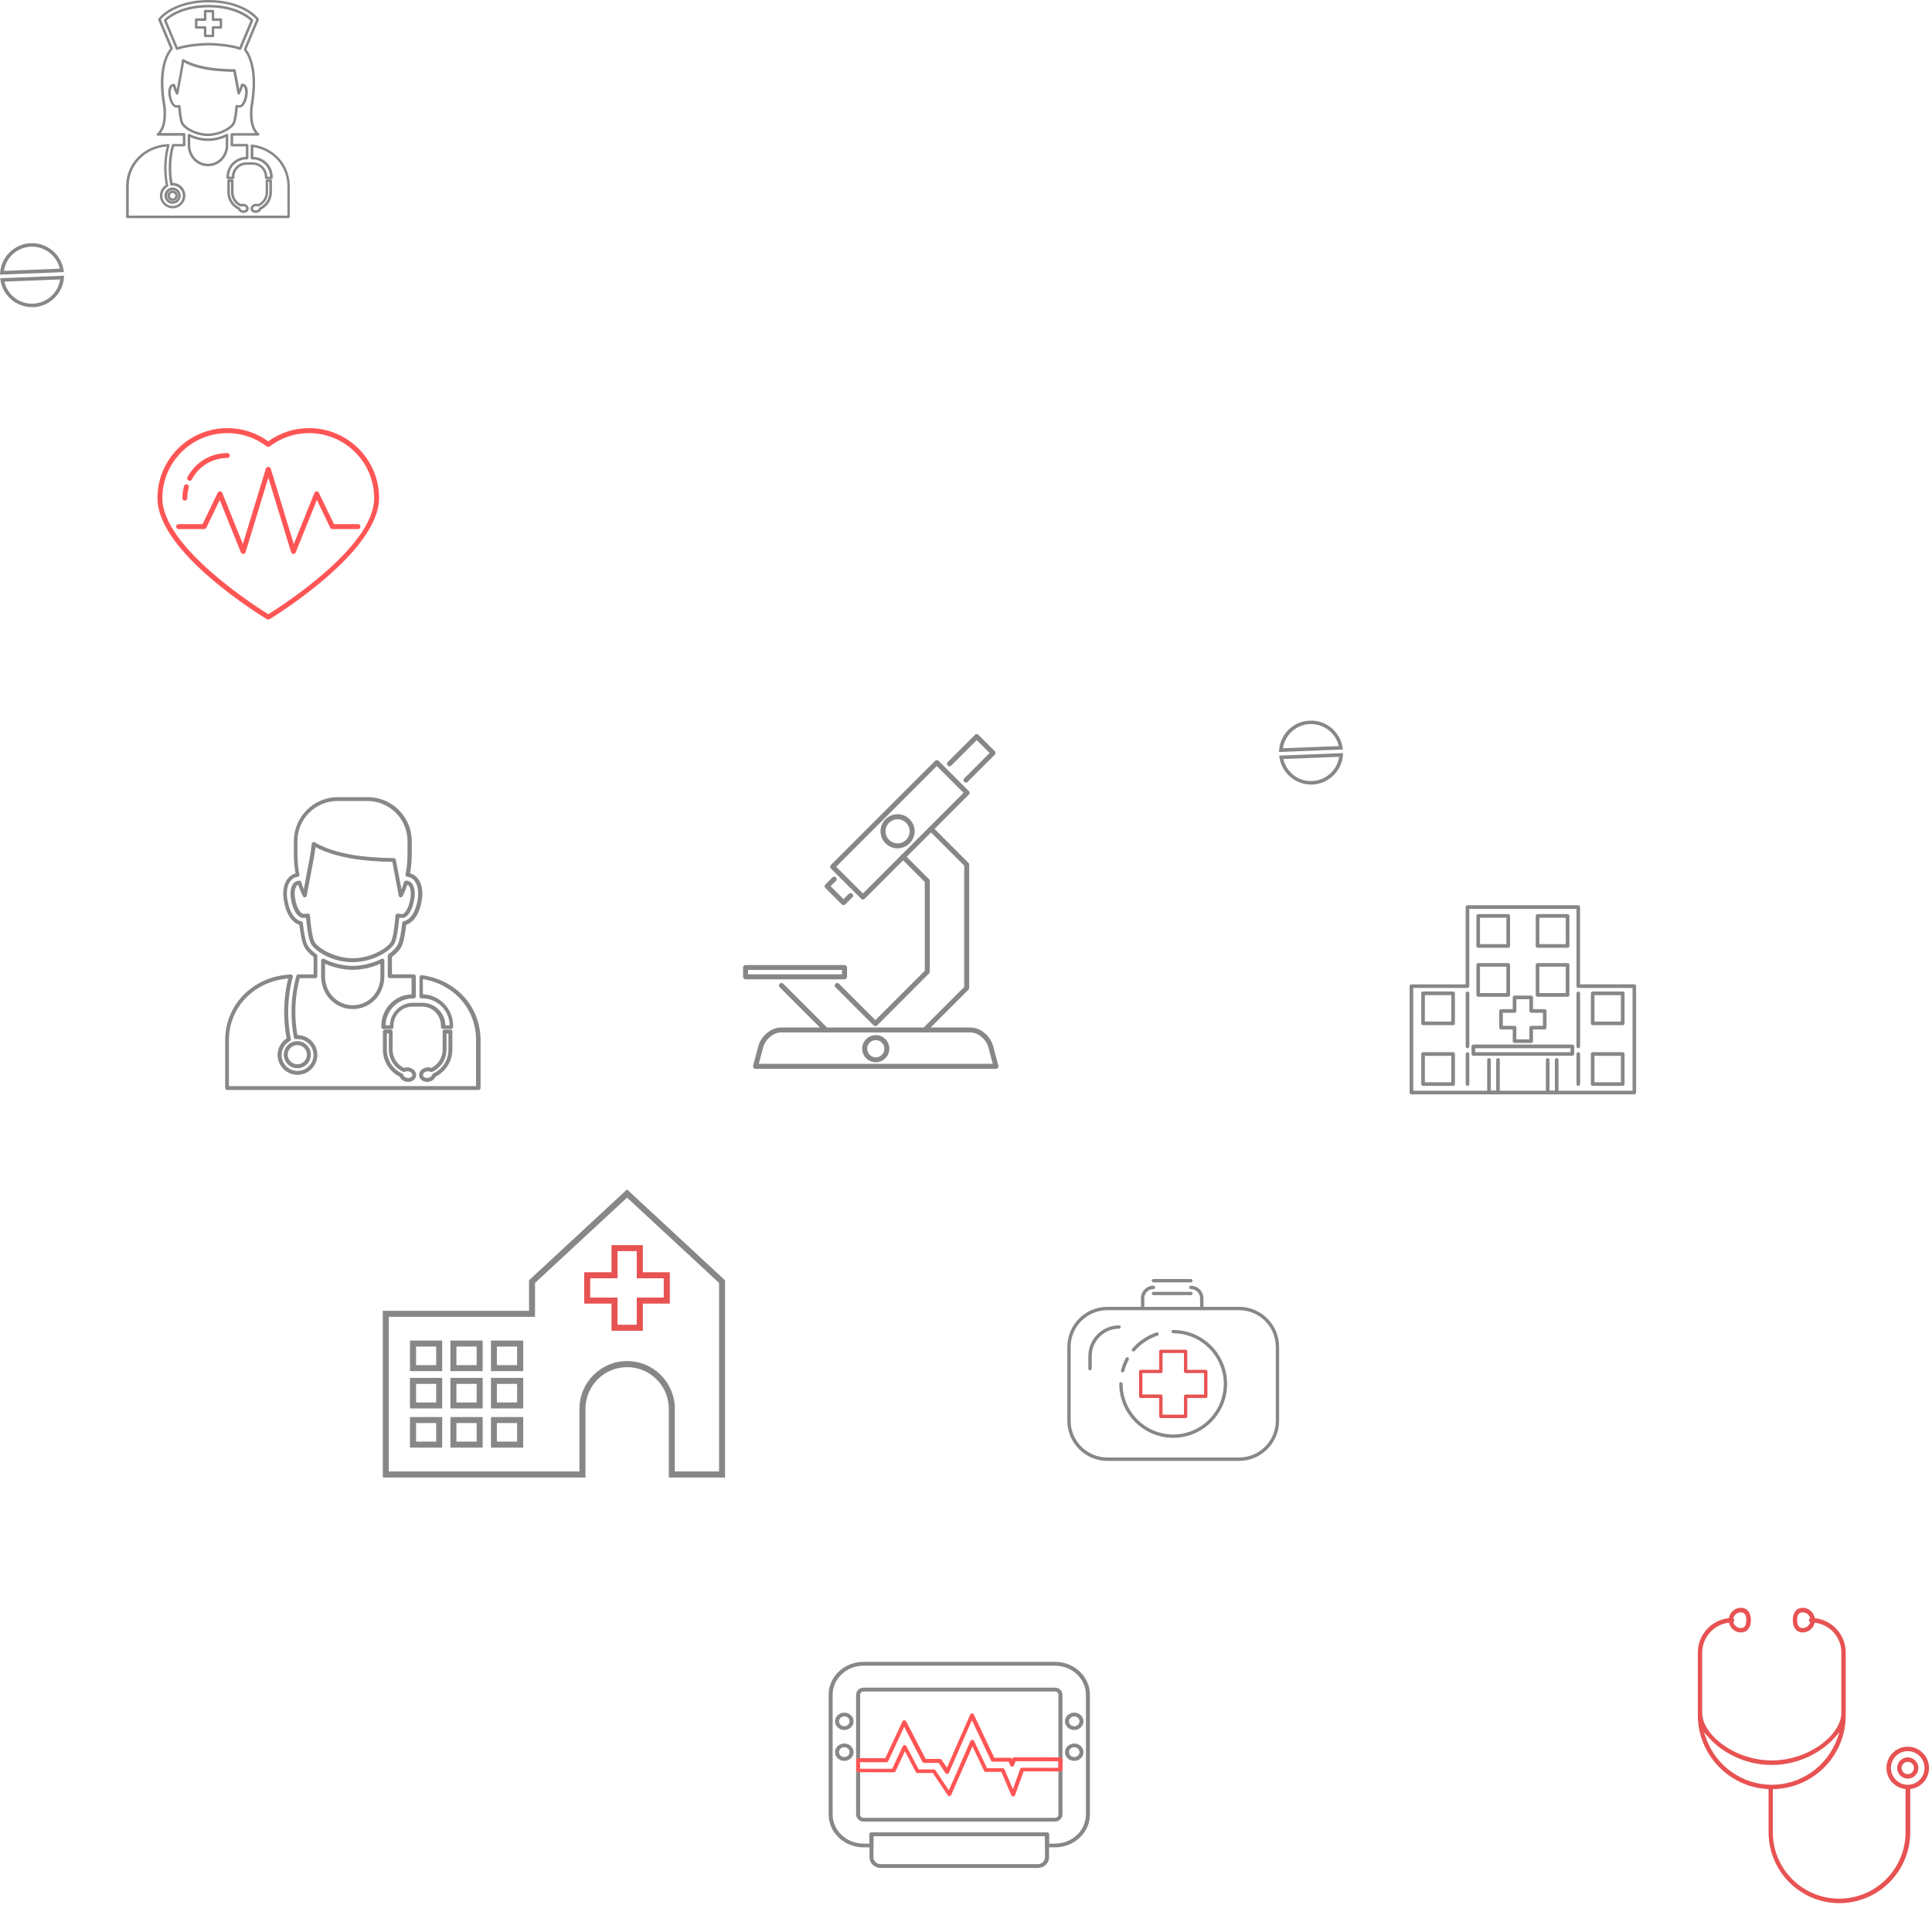<svg width="429" height="423" viewBox="0 0 429 423" fill="none" xmlns="http://www.w3.org/2000/svg">
<path d="M194.363 227.843C194.215 227.843 194.082 227.784 193.978 227.68L185.508 219.21C185.286 218.988 185.286 218.647 185.508 218.425C185.73 218.203 186.071 218.203 186.293 218.425L194.378 226.51L205.351 215.538V195.844L200.153 190.646C199.931 190.424 199.931 190.084 200.153 189.861C200.375 189.639 200.716 189.639 200.938 189.861L206.298 195.222C206.402 195.325 206.461 195.459 206.461 195.607V215.76C206.461 215.908 206.402 216.041 206.298 216.145L194.763 227.695C194.645 227.798 194.511 227.843 194.363 227.843Z" fill="#878787"/>
<path d="M205.336 229.249C205.188 229.249 205.054 229.19 204.951 229.086C204.729 228.864 204.729 228.524 204.951 228.301L214.102 219.15V192.215L206.343 184.456C206.121 184.234 206.121 183.894 206.343 183.671C206.565 183.449 206.905 183.449 207.127 183.671L215.05 191.594C215.153 191.697 215.212 191.83 215.212 191.979V219.372C215.212 219.521 215.153 219.654 215.05 219.757L205.736 229.071C205.632 229.205 205.484 229.249 205.336 229.249Z" fill="#878787"/>
<path d="M183.391 229.25C183.243 229.25 183.11 229.19 183.006 229.087L173.129 219.21C172.907 218.988 172.907 218.647 173.129 218.425C173.352 218.203 173.692 218.203 173.914 218.425L183.791 228.302C184.013 228.524 184.013 228.865 183.791 229.087C183.672 229.205 183.539 229.25 183.391 229.25Z" fill="#878787"/>
<path d="M221.15 237.319H167.769C167.591 237.319 167.428 237.245 167.325 237.097C167.221 236.964 167.191 236.786 167.236 236.623L168.376 232.314C169.013 229.975 171.234 228.153 173.44 228.153H215.494C217.7 228.153 219.906 229.975 220.543 232.314L221.683 236.638C221.728 236.801 221.698 236.979 221.594 237.112C221.491 237.23 221.328 237.319 221.15 237.319ZM168.494 236.209H220.439L219.477 232.581C218.973 230.745 217.182 229.249 215.494 229.249H173.44C171.737 229.249 169.946 230.745 169.442 232.596L168.494 236.209Z" fill="#878787"/>
<path d="M214.487 173.78C214.339 173.78 214.206 173.721 214.102 173.617C213.88 173.395 213.88 173.054 214.102 172.832L219.744 167.191L216.886 164.333L211.229 169.989C211.007 170.211 210.667 170.211 210.444 169.989C210.222 169.767 210.222 169.426 210.444 169.204L216.486 163.163C216.59 163.059 216.723 163 216.871 163C217.019 163 217.152 163.059 217.256 163.163L220.899 166.806C221.002 166.909 221.061 167.042 221.061 167.191C221.061 167.339 221.002 167.472 220.899 167.576L214.857 173.617C214.768 173.721 214.62 173.78 214.487 173.78Z" fill="#878787"/>
<path d="M187.3 200.967C187.152 200.967 187.019 200.907 186.915 200.804L183.272 197.161C183.169 197.057 183.109 196.924 183.109 196.776C183.109 196.628 183.169 196.495 183.272 196.391L184.842 194.821C185.064 194.599 185.405 194.599 185.627 194.821C185.849 195.043 185.849 195.384 185.627 195.606L184.442 196.776L187.3 199.634L188.485 198.464C188.707 198.242 189.047 198.242 189.269 198.464C189.491 198.686 189.491 199.027 189.269 199.249L187.7 200.818C187.581 200.907 187.433 200.967 187.3 200.967Z" fill="#878787"/>
<path d="M191.609 199.737C191.461 199.737 191.328 199.678 191.224 199.574L184.502 192.852C184.279 192.63 184.279 192.289 184.502 192.067L207.631 168.938C207.853 168.715 208.194 168.715 208.416 168.938L215.138 175.66C215.242 175.764 215.301 175.897 215.301 176.045C215.301 176.193 215.242 176.327 215.138 176.43L192.009 199.56C191.891 199.678 191.757 199.737 191.609 199.737ZM185.671 192.452L191.609 198.39L213.954 176.045L208.016 170.107L185.671 192.452Z" fill="#878787"/>
<path d="M187.537 217.447H165.548C165.237 217.447 165 217.195 165 216.899V214.826C165 214.515 165.252 214.278 165.548 214.278H187.537C187.848 214.278 188.085 214.53 188.085 214.826V216.899C188.1 217.195 187.848 217.447 187.537 217.447ZM166.096 216.337H186.974V215.374H166.096V216.337Z" fill="#878787"/>
<path d="M194.467 235.868C192.809 235.868 191.446 234.52 191.446 232.847C191.446 231.189 192.794 229.841 194.467 229.841C196.125 229.841 197.473 231.189 197.473 232.847C197.473 234.52 196.125 235.868 194.467 235.868ZM194.467 230.952C193.416 230.952 192.557 231.811 192.557 232.862C192.557 233.913 193.416 234.772 194.467 234.772C195.518 234.772 196.377 233.913 196.377 232.862C196.362 231.811 195.518 230.952 194.467 230.952Z" fill="#878787"/>
<path d="M199.309 188.366C197.221 188.366 195.518 186.663 195.518 184.575C195.518 182.487 197.221 180.799 199.309 180.799C201.397 180.799 203.1 182.502 203.1 184.575C203.085 186.677 201.382 188.366 199.309 188.366ZM199.309 181.909C197.828 181.909 196.629 183.109 196.629 184.59C196.629 186.07 197.828 187.27 199.309 187.27C200.79 187.27 201.989 186.07 201.989 184.59C201.974 183.109 200.775 181.909 199.309 181.909Z" fill="#878787"/>
<path d="M362.906 243H313.402C313.177 243 313 242.822 313 242.598V218.975C313 218.75 313.177 218.573 313.402 218.573H325.444V201.402C325.444 201.177 325.621 201 325.846 201H350.45C350.675 201 350.852 201.177 350.852 201.402V218.561H362.894C363.118 218.561 363.296 218.738 363.296 218.963V242.586C363.308 242.822 363.13 243 362.906 243ZM313.815 242.184H362.504V219.376H350.462C350.237 219.376 350.06 219.199 350.06 218.975V201.815H326.259V218.975C326.259 219.199 326.082 219.376 325.858 219.376H313.815V242.184Z" fill="#878787"/>
<path d="M334.91 210.454H328.233C328.009 210.454 327.831 210.277 327.831 210.052V203.375C327.831 203.151 328.009 202.974 328.233 202.974H334.91C335.135 202.974 335.312 203.151 335.312 203.375V210.052C335.312 210.277 335.135 210.454 334.91 210.454ZM328.635 209.639H334.496V203.777H328.635V209.639Z" fill="#878787"/>
<path d="M334.91 221.327H328.233C328.009 221.327 327.831 221.149 327.831 220.925V214.248C327.831 214.023 328.009 213.846 328.233 213.846H334.91C335.135 213.846 335.312 214.023 335.312 214.248V220.925C335.312 221.149 335.135 221.327 334.91 221.327ZM328.635 220.511H334.496V214.65H328.635V220.511Z" fill="#878787"/>
<path d="M348.087 210.454H341.41C341.185 210.454 341.008 210.277 341.008 210.052V203.375C341.008 203.151 341.185 202.974 341.41 202.974H348.087C348.311 202.974 348.488 203.151 348.488 203.375V210.052C348.488 210.277 348.311 210.454 348.087 210.454ZM341.811 209.639H347.673V203.777H341.811V209.639Z" fill="#878787"/>
<path d="M348.087 221.327H341.41C341.185 221.327 341.008 221.149 341.008 220.925V214.248C341.008 214.023 341.185 213.846 341.41 213.846H348.087C348.311 213.846 348.488 214.023 348.488 214.248V220.925C348.488 221.149 348.311 221.327 348.087 221.327ZM341.811 220.511H347.673V214.65H341.811V220.511Z" fill="#878787"/>
<path d="M322.667 227.637H315.99C315.765 227.637 315.588 227.46 315.588 227.235V220.559C315.588 220.334 315.765 220.157 315.99 220.157H322.667C322.891 220.157 323.069 220.334 323.069 220.559V227.235C323.069 227.46 322.891 227.637 322.667 227.637ZM316.392 226.822H322.253V220.96H316.392V226.822Z" fill="#878787"/>
<path d="M322.667 241.109H315.99C315.765 241.109 315.588 240.932 315.588 240.707V234.03C315.588 233.806 315.765 233.628 315.99 233.628H322.667C322.891 233.628 323.069 233.806 323.069 234.03V240.707C323.069 240.932 322.891 241.109 322.667 241.109ZM316.392 240.305H322.253V234.444H316.392V240.305Z" fill="#878787"/>
<path d="M360.33 227.637H353.653C353.428 227.637 353.251 227.46 353.251 227.235V220.559C353.251 220.334 353.428 220.157 353.653 220.157H360.33C360.554 220.157 360.732 220.334 360.732 220.559V227.235C360.732 227.46 360.554 227.637 360.33 227.637ZM354.055 226.834H359.916V220.972H354.055V226.834Z" fill="#878787"/>
<path d="M360.33 241.109H353.653C353.428 241.109 353.251 240.932 353.251 240.707V234.03C353.251 233.806 353.428 233.628 353.653 233.628H360.33C360.554 233.628 360.732 233.806 360.732 234.03V240.707C360.732 240.932 360.554 241.109 360.33 241.109ZM354.055 240.305H359.916V234.444H354.055V240.305Z" fill="#878787"/>
<path d="M340.003 231.584H336.304C336.08 231.584 335.903 231.407 335.903 231.182V228.582H333.303C333.078 228.582 332.901 228.405 332.901 228.181V224.482C332.901 224.257 333.078 224.08 333.303 224.08H335.903V221.468C335.903 221.244 336.08 221.066 336.304 221.066H340.003C340.228 221.066 340.405 221.244 340.405 221.468V224.08H343.005C343.229 224.08 343.407 224.257 343.407 224.482V228.181C343.407 228.405 343.229 228.582 343.005 228.582H340.405V231.182C340.417 231.407 340.228 231.584 340.003 231.584ZM336.706 230.78H339.601V228.181C339.601 227.956 339.779 227.779 340.003 227.779H342.603V224.884H340.003C339.779 224.884 339.601 224.706 339.601 224.482V221.87H336.706V224.482C336.706 224.706 336.529 224.884 336.304 224.884H333.704V227.779H336.304C336.529 227.779 336.706 227.956 336.706 228.181V230.78Z" fill="#878787"/>
<path d="M349.15 234.432H327.158C326.933 234.432 326.756 234.255 326.756 234.031V232.341C326.756 232.116 326.933 231.939 327.158 231.939H349.15C349.375 231.939 349.552 232.116 349.552 232.341V234.031C349.552 234.255 349.375 234.432 349.15 234.432ZM327.559 233.629H348.737V232.754H327.559V233.629Z" fill="#878787"/>
<path d="M332.641 242.999H330.632C330.407 242.999 330.23 242.822 330.23 242.598V235.353C330.23 235.129 330.407 234.952 330.632 234.952C330.857 234.952 331.034 235.129 331.034 235.353V242.196H332.227V235.353C332.227 235.129 332.405 234.952 332.629 234.952C332.854 234.952 333.031 235.129 333.031 235.353V242.598C333.055 242.822 332.866 242.999 332.641 242.999Z" fill="#878787"/>
<path d="M345.676 242.999H343.667C343.442 242.999 343.265 242.822 343.265 242.597V235.353C343.265 235.128 343.442 234.951 343.667 234.951C343.891 234.951 344.069 235.128 344.069 235.353V242.195H345.262V235.353C345.262 235.128 345.44 234.951 345.664 234.951C345.889 234.951 346.066 235.128 346.066 235.353V242.597C346.078 242.822 345.9 242.999 345.676 242.999Z" fill="#878787"/>
<path d="M325.858 232.754C325.633 232.754 325.456 232.577 325.456 232.353V220.559C325.456 220.334 325.633 220.157 325.858 220.157C326.082 220.157 326.259 220.334 326.259 220.559V232.353C326.259 232.565 326.082 232.754 325.858 232.754Z" fill="#878787"/>
<path d="M325.858 241.109C325.633 241.109 325.456 240.932 325.456 240.707V234.03C325.456 233.806 325.633 233.628 325.858 233.628C326.082 233.628 326.259 233.806 326.259 234.03V240.707C326.259 240.932 326.082 241.109 325.858 241.109Z" fill="#878787"/>
<path d="M350.462 232.754C350.237 232.754 350.06 232.577 350.06 232.353V220.559C350.06 220.334 350.237 220.157 350.462 220.157C350.686 220.157 350.864 220.334 350.864 220.559V232.353C350.864 232.565 350.686 232.754 350.462 232.754Z" fill="#878787"/>
<path d="M350.462 241.109C350.237 241.109 350.06 240.932 350.06 240.707V234.03C350.06 233.806 350.237 233.628 350.462 233.628C350.686 233.628 350.864 233.806 350.864 234.03V240.707C350.864 240.932 350.686 241.109 350.462 241.109Z" fill="#878787"/>
<path d="M91.031 312.738H98.19V305.948H91.031V312.738ZM96.856 307.282V311.405H92.385V307.282H96.856Z" fill="#878787"/>
<path d="M139.359 264.226L139.236 264.103L117.677 284.082L117.472 284.287V291.056H85V328.082H130.005V312.82C130.005 307.713 134.149 303.569 139.256 303.569C144.364 303.569 148.508 307.713 148.508 312.82V328.082H161V284.287L139.359 264.226ZM128.672 312.8V326.728H86.333V292.39H118.805V284.862L139.236 265.928L159.667 284.862V326.728H149.841V312.8C149.841 306.974 145.103 302.215 139.256 302.215C133.41 302.215 128.672 306.974 128.672 312.8Z" fill="#878787"/>
<path d="M91.031 321.435H98.19V314.646H91.031V321.435ZM96.856 315.979V320.102H92.385V315.979H96.856Z" fill="#878787"/>
<path d="M109.021 321.435H116.179V314.646H109.021V321.435ZM114.826 315.979V320.102H110.333V315.979H114.826Z" fill="#878787"/>
<path d="M91.031 304.451H98.19V297.662H91.031V304.451ZM96.856 298.995V303.118H92.385V298.995H96.856Z" fill="#878787"/>
<path d="M109.021 312.738H116.179V305.948H109.021V312.738ZM114.826 307.282V311.405H110.333V307.282H114.826Z" fill="#878787"/>
<path d="M100.015 312.738H107.174V305.948H100.015V312.738ZM105.841 307.282V311.405H101.348V307.282H105.841Z" fill="#878787"/>
<path d="M109.021 304.451H116.179V297.662H109.021V304.451ZM114.826 298.995V303.118H110.333V298.995H114.826Z" fill="#878787"/>
<path d="M100.015 321.435H107.174V314.646H100.015V321.435ZM105.841 315.979V320.102H101.348V315.979H105.841Z" fill="#878787"/>
<path d="M100.015 304.451H107.174V297.662H100.015V304.451ZM105.841 298.995V303.118H101.348V298.995H105.841Z" fill="#878787"/>
<path d="M135.79 295.487H142.744V289.456H148.734V282.502H142.744V276.472H135.79V282.502H129.718V289.456H135.79V295.487ZM137.123 283.836V277.805H141.39V283.836H147.38V288.123H141.39V294.154H137.123V288.123H131.052V283.836H137.123Z" fill="#E85252"/>
<path d="M275.144 324.38H245.885C240.983 324.38 237 320.397 237 315.496V299.059C237 294.158 240.983 290.175 245.885 290.175H275.144C280.046 290.175 284.029 294.158 284.029 299.059V315.481C284.029 320.382 280.046 324.38 275.144 324.38ZM245.885 290.915C241.398 290.915 237.74 294.573 237.74 299.059V315.481C237.74 319.968 241.398 323.625 245.885 323.625H275.144C279.631 323.625 283.288 319.968 283.288 315.481V299.059C283.288 294.573 279.631 290.915 275.144 290.915H245.885Z" fill="#878787"/>
<path d="M242.034 304.272C241.827 304.272 241.664 304.109 241.664 303.902V301.118C241.664 297.357 244.729 294.292 248.491 294.292C248.698 294.292 248.861 294.454 248.861 294.662C248.861 294.869 248.698 295.032 248.491 295.032C245.144 295.032 242.419 297.756 242.419 301.103V303.887C242.405 304.094 242.242 304.272 242.034 304.272Z" fill="#878787"/>
<path d="M266.852 290.722C266.645 290.722 266.482 290.559 266.482 290.352V288.279C266.482 287.154 265.564 286.235 264.438 286.235C264.231 286.235 264.068 286.073 264.068 285.865C264.068 285.658 264.231 285.495 264.438 285.495C265.978 285.495 267.222 286.754 267.222 288.294V290.367C267.222 290.544 267.059 290.722 266.852 290.722Z" fill="#878787"/>
<path d="M253.718 290.723C253.511 290.723 253.348 290.56 253.348 290.353V288.28C253.348 286.74 254.606 285.481 256.131 285.481C256.339 285.481 256.502 285.644 256.502 285.851C256.502 286.058 256.339 286.221 256.131 286.221C255.006 286.221 254.088 287.139 254.088 288.265V290.338C254.103 290.545 253.925 290.723 253.718 290.723Z" fill="#878787"/>
<path d="M260.514 319.257C253.91 319.257 248.535 313.882 248.535 307.277C248.535 307.07 248.698 306.907 248.905 306.907C249.113 306.907 249.276 307.07 249.276 307.277C249.276 313.467 254.31 318.516 260.5 318.516C266.689 318.516 271.739 313.482 271.739 307.277C271.739 301.088 266.704 296.053 260.5 296.053C260.292 296.053 260.129 295.89 260.129 295.683C260.129 295.476 260.292 295.313 260.5 295.313C267.104 295.313 272.479 300.688 272.479 307.292C272.494 313.882 267.119 319.257 260.514 319.257Z" fill="#878787"/>
<path d="M251.704 300.096C251.615 300.096 251.526 300.066 251.452 300.007C251.289 299.874 251.274 299.637 251.408 299.474C252.844 297.801 254.71 296.542 256.812 295.861C257.005 295.802 257.227 295.905 257.286 296.098C257.345 296.29 257.242 296.512 257.049 296.572C255.095 297.208 253.333 298.378 251.985 299.948C251.911 300.051 251.807 300.096 251.704 300.096Z" fill="#878787"/>
<path d="M249.275 304.73C249.246 304.73 249.216 304.73 249.187 304.716C248.979 304.656 248.861 304.464 248.92 304.257C249.157 303.324 249.527 302.406 249.986 301.562C250.09 301.384 250.312 301.31 250.49 301.414C250.667 301.517 250.741 301.739 250.638 301.917C250.208 302.717 249.868 303.561 249.646 304.449C249.601 304.612 249.438 304.73 249.275 304.73Z" fill="#878787"/>
<path d="M263.269 314.874H257.775C257.568 314.874 257.405 314.711 257.405 314.503V310.416H253.303C253.096 310.416 252.933 310.254 252.933 310.046V304.538C252.933 304.331 253.096 304.168 253.303 304.168H257.405V300.066C257.405 299.859 257.568 299.696 257.775 299.696H263.269C263.476 299.696 263.639 299.859 263.639 300.066V304.168H267.74C267.948 304.168 268.111 304.331 268.111 304.538V310.046C268.111 310.254 267.948 310.416 267.74 310.416H263.639V314.503C263.639 314.696 263.476 314.874 263.269 314.874ZM258.145 314.118H262.898V310.031C262.898 309.824 263.061 309.661 263.269 309.661H267.37V304.893H263.269C263.061 304.893 262.898 304.73 262.898 304.523V300.421H258.145V304.523C258.145 304.73 257.982 304.893 257.775 304.893H253.673V309.646H257.775C257.982 309.646 258.145 309.809 258.145 310.017V314.118Z" fill="#E85252"/>
<path d="M264.438 284.74H256.131C255.924 284.74 255.761 284.577 255.761 284.37C255.761 284.163 255.924 284 256.131 284H264.438C264.646 284 264.809 284.163 264.809 284.37C264.809 284.577 264.646 284.74 264.438 284.74Z" fill="#878787"/>
<path d="M264.438 287.583H256.131C255.924 287.583 255.761 287.42 255.761 287.213C255.761 287.006 255.924 286.843 256.131 286.843H264.438C264.646 286.843 264.809 287.006 264.809 287.213C264.809 287.42 264.646 287.583 264.438 287.583Z" fill="#878787"/>
<path d="M234.257 410.195H232.495C232.243 410.195 232.05 410.002 232.05 409.78V407.707H193.951V409.78C193.951 410.017 193.758 410.195 193.506 410.195H191.759C187.48 410.195 184 406.922 184 402.894V376.3C184 372.272 187.48 369 191.759 369H234.257C238.536 369 242.016 372.272 242.016 376.3V402.894C242.016 406.922 238.536 410.195 234.257 410.195ZM232.939 409.365H234.257C238.048 409.365 241.128 406.463 241.128 402.909V376.315C241.128 372.746 238.048 369.859 234.257 369.859H191.759C187.968 369.859 184.888 372.761 184.888 376.315V402.909C184.888 406.478 187.968 409.365 191.759 409.365H193.062V407.292C193.062 407.055 193.255 406.878 193.506 406.878H232.495C232.746 406.878 232.939 407.07 232.939 407.292V409.365ZM234.257 404.464H191.759C190.841 404.464 190.101 403.768 190.101 402.894V393.181C190.101 393.166 190.101 393.136 190.101 393.122V391.981V376.3C190.101 375.441 190.841 374.731 191.759 374.731H234.257C235.175 374.731 235.915 375.426 235.915 376.3V390.604C235.915 390.619 235.915 390.634 235.915 390.649V402.894C235.915 403.768 235.175 404.464 234.257 404.464ZM190.989 393.077C190.989 393.092 190.989 393.107 190.989 393.136V402.909C190.989 403.309 191.33 403.635 191.759 403.635H234.257C234.686 403.635 235.027 403.309 235.027 402.909V390.708C235.027 390.693 235.027 390.678 235.027 390.663V376.315C235.027 375.915 234.686 375.589 234.257 375.589H191.759C191.33 375.589 190.989 375.915 190.989 376.315V393.077ZM238.536 390.989C237.396 390.989 236.478 390.116 236.478 389.064C236.478 388.013 237.396 387.139 238.536 387.139C239.676 387.139 240.594 387.998 240.594 389.064C240.594 390.13 239.662 390.989 238.536 390.989ZM238.536 387.954C237.899 387.954 237.366 388.442 237.366 389.049C237.366 389.657 237.885 390.145 238.536 390.145C239.173 390.145 239.706 389.657 239.706 389.049C239.706 388.442 239.173 387.954 238.536 387.954ZM187.48 390.989C186.34 390.989 185.422 390.116 185.422 389.064C185.422 388.013 186.34 387.139 187.48 387.139C188.62 387.139 189.538 387.998 189.538 389.064C189.538 390.13 188.62 390.989 187.48 390.989ZM187.48 387.954C186.843 387.954 186.31 388.442 186.31 389.049C186.31 389.657 186.828 390.145 187.48 390.145C188.116 390.145 188.65 389.657 188.65 389.049C188.65 388.442 188.131 387.954 187.48 387.954ZM238.536 384.133C237.396 384.133 236.478 383.274 236.478 382.208C236.478 381.142 237.396 380.283 238.536 380.283C239.676 380.283 240.594 381.157 240.594 382.208C240.594 383.26 239.662 384.133 238.536 384.133ZM238.536 381.113C237.899 381.113 237.366 381.601 237.366 382.208C237.366 382.815 237.885 383.304 238.536 383.304C239.173 383.304 239.706 382.815 239.706 382.208C239.706 381.601 239.173 381.113 238.536 381.113ZM187.48 384.133C186.34 384.133 185.422 383.274 185.422 382.208C185.422 381.142 186.34 380.283 187.48 380.283C188.62 380.283 189.538 381.157 189.538 382.208C189.538 383.26 188.62 384.133 187.48 384.133ZM187.48 381.113C186.843 381.113 186.31 381.601 186.31 382.208C186.31 382.815 186.828 383.304 187.48 383.304C188.116 383.304 188.65 382.815 188.65 382.208C188.65 381.601 188.131 381.113 187.48 381.113Z" fill="#878787"/>
<path d="M224.972 398.882C224.795 398.882 224.632 398.778 224.558 398.615L222.351 393.433H218.901C218.723 393.433 218.561 393.329 218.501 393.181L215.94 387.761L211.216 398.556C211.157 398.704 211.009 398.793 210.846 398.808C210.683 398.822 210.52 398.748 210.431 398.615L207.129 393.684H203.738C203.575 393.684 203.412 393.595 203.338 393.447L200.94 388.842L198.866 393.284C198.792 393.433 198.63 393.536 198.452 393.536L190.559 393.507C190.441 393.507 190.323 393.462 190.249 393.388C190.16 393.314 190.115 393.196 190.115 393.092L190.13 390.797C190.13 390.56 190.337 390.382 190.574 390.382L196.571 390.397L200.392 382.223C200.466 382.075 200.614 381.971 200.791 381.971C200.969 381.971 201.132 382.06 201.206 382.208L205.545 390.56H208.728C208.876 390.56 209.024 390.634 209.099 390.752L210.268 392.5L215.436 380.698C215.51 380.55 215.658 380.446 215.836 380.446C216.014 380.446 216.177 380.55 216.236 380.698L220.782 390.293H224.306C224.484 390.293 224.646 390.397 224.72 390.56L224.75 390.619L224.809 390.471C224.869 390.308 225.046 390.19 225.224 390.19L235.486 390.204C235.604 390.204 235.722 390.249 235.797 390.323C235.885 390.397 235.93 390.515 235.93 390.619V392.914C235.93 393.151 235.722 393.329 235.486 393.329L227.297 393.314L225.402 398.571C225.328 398.763 225.165 398.882 224.972 398.882ZM203.99 392.885H207.351C207.499 392.885 207.647 392.959 207.721 393.077L210.698 397.519L215.495 386.562C215.569 386.414 215.717 386.31 215.895 386.31C216.073 386.31 216.236 386.414 216.295 386.562L219.168 392.618H222.633C222.81 392.618 222.973 392.722 223.047 392.885L224.913 397.268L226.527 392.796C226.586 392.633 226.764 392.514 226.942 392.514L234.997 392.529V391.078L225.505 391.063L225.165 391.996C225.105 392.159 224.943 392.278 224.75 392.278C224.572 392.263 224.395 392.174 224.321 392.011L223.965 391.167H220.441C220.263 391.167 220.101 391.063 220.041 390.915L215.806 381.971L210.713 393.625C210.653 393.773 210.505 393.862 210.342 393.877C210.179 393.892 210.017 393.818 209.928 393.684L208.432 391.448H205.219C205.056 391.448 204.893 391.359 204.819 391.211L200.777 383.437L197.223 391.048C197.149 391.197 196.986 391.3 196.808 391.3L190.959 391.285V392.737L198.111 392.751L200.451 387.732C200.525 387.584 200.673 387.48 200.851 387.48C201.028 387.48 201.176 387.569 201.265 387.717L203.99 392.885Z" fill="#FF5555"/>
<path d="M230.437 414.77H195.58C194.203 414.77 193.077 413.719 193.077 412.416V407.277C193.077 407.04 193.27 406.863 193.521 406.863H232.495C232.747 406.863 232.939 407.055 232.939 407.277V412.416C232.939 413.719 231.814 414.77 230.437 414.77ZM193.951 407.692V412.416C193.951 413.26 194.676 413.926 195.565 413.926H230.422C231.31 413.926 232.036 413.245 232.036 412.416V407.692H193.951Z" fill="#878787"/>
<path d="M428.338 392.568C428.338 389.962 426.22 387.844 423.614 387.844C421.008 387.844 418.891 389.962 418.891 392.568C418.891 394.893 420.564 396.832 422.859 397.217L423.126 397.262V406.857C423.126 414.972 416.521 421.591 408.392 421.591C400.263 421.591 393.658 414.986 393.658 406.857V397.277L393.955 397.262C402.854 396.966 409.843 389.754 409.843 380.855V366.921C409.843 363.086 406.985 359.828 403.18 359.325L402.972 359.295L402.928 359.088C402.617 357.859 401.536 357 400.277 357C398.93 357 398.086 358.051 398.086 359.739C398.086 361.427 398.93 362.479 400.277 362.479C401.477 362.479 402.513 361.709 402.884 360.554L402.958 360.302L403.224 360.347C406.482 360.865 408.866 363.619 408.866 366.921V380.381C408.866 385.12 401.743 390.894 393.422 390.894C385.1 390.894 377.977 385.105 377.977 380.381V366.921C377.977 363.663 380.421 360.835 383.649 360.347L383.915 360.302L383.989 360.554C384.345 361.709 385.396 362.479 386.595 362.479C387.943 362.479 388.787 361.427 388.787 359.739C388.787 358.051 387.943 357 386.595 357C385.337 357 384.256 357.859 383.945 359.088L383.9 359.295L383.693 359.325C379.873 359.813 377 363.086 377 366.921V380.855C377 389.503 383.767 396.699 392.415 397.247L392.711 397.262V406.857C392.711 415.519 399.759 422.583 408.436 422.583C417.099 422.583 424.162 415.534 424.162 406.857V397.262L424.429 397.217C426.665 396.847 428.338 394.893 428.338 392.568ZM401.877 360.421C401.61 361.072 400.973 361.502 400.263 361.502C399.463 361.502 399.063 360.924 399.063 359.754C399.063 358.57 399.448 358.007 400.263 358.007C400.973 358.007 401.595 358.422 401.877 359.088L401.951 359.266L401.817 359.414C401.729 359.502 401.669 359.636 401.669 359.754C401.669 359.887 401.714 360.006 401.817 360.095L401.966 360.243L401.877 360.421ZM384.952 359.117C385.218 358.436 385.855 358.007 386.566 358.007C387.365 358.007 387.765 358.584 387.765 359.754C387.765 360.924 387.38 361.502 386.566 361.502C385.84 361.502 385.203 361.057 384.937 360.391L384.863 360.213L384.981 360.08C385.041 360.006 385.115 359.902 385.115 359.754C385.115 359.606 385.041 359.502 384.981 359.443L384.863 359.295L384.952 359.117ZM378.91 386.141L378.347 384.601L379.443 385.83C382.035 388.762 387.054 391.901 393.407 391.901C399.774 391.901 404.794 388.762 407.385 385.83L408.481 384.601L407.918 386.141C405.697 392.227 399.878 396.299 393.422 396.299C386.951 396.299 381.131 392.212 378.91 386.141ZM423.614 396.299C421.556 396.299 419.883 394.626 419.883 392.568C419.883 390.509 421.556 388.836 423.614 388.836C425.672 388.836 427.346 390.509 427.346 392.568C427.346 394.626 425.672 396.299 423.614 396.299Z" fill="#E85252"/>
<path d="M423.614 390.213C422.311 390.213 421.26 391.265 421.26 392.568C421.26 393.871 422.326 394.937 423.614 394.937C424.917 394.937 425.983 393.871 425.983 392.568C425.969 391.28 424.917 390.213 423.614 390.213ZM423.614 393.945C422.859 393.945 422.252 393.323 422.252 392.568C422.252 391.813 422.859 391.205 423.614 391.205C424.369 391.205 424.991 391.813 424.991 392.568C424.976 393.323 424.369 393.945 423.614 393.945Z" fill="#E85252"/>
<path d="M63.016 234.187C63.016 235.845 64.363 237.193 66.022 237.193C67.68 237.193 69.028 235.845 69.028 234.187C69.028 232.528 67.68 231.181 66.022 231.181C64.363 231.181 63.016 232.528 63.016 234.187ZM66.022 232.054C67.206 232.054 68.154 233.017 68.154 234.187C68.154 235.356 67.191 236.319 66.022 236.319C64.852 236.319 63.889 235.356 63.889 234.187C63.889 233.017 64.852 232.054 66.022 232.054Z" fill="#878787"/>
<path d="M93.638 216.521C93.519 216.507 93.386 216.536 93.297 216.625C93.208 216.714 93.149 216.832 93.149 216.951V221.26C93.149 221.497 93.342 221.689 93.579 221.689H93.786C97.103 221.689 99.798 224.355 99.857 227.657H98.894C98.894 227.346 98.85 227.035 98.791 226.739C98.717 226.413 98.628 226.087 98.495 225.776C98.243 225.169 97.873 224.621 97.399 224.162C97.162 223.925 96.91 223.718 96.644 223.54C96.377 223.362 96.081 223.2 95.77 223.066C95.133 222.8 94.467 222.666 93.786 222.666H91.683C91.002 222.666 90.336 222.8 89.699 223.066C89.403 223.2 89.107 223.348 88.84 223.54C88.574 223.718 88.322 223.925 88.085 224.162C87.611 224.636 87.256 225.169 86.989 225.776C86.856 226.087 86.752 226.398 86.693 226.739C86.634 227.035 86.59 227.346 86.59 227.657H85.627C85.686 224.355 88.381 221.689 91.698 221.689H91.905C92.142 221.689 92.335 221.497 92.335 221.26V216.803C92.335 216.566 92.142 216.373 91.905 216.373L91.698 216.358C91.58 216.358 91.461 216.344 91.343 216.344H87.034V212.479C87.937 211.798 88.618 211.102 89.018 210.421C89.373 209.828 89.817 208.703 90.203 205.342C91.965 204.779 93.268 202.691 93.697 199.67C93.978 197.731 93.608 196.013 92.69 194.947C92.246 194.428 91.683 194.088 91.061 193.925C91.313 192.548 91.431 191.156 91.431 189.705V186.714C91.431 186.699 91.431 186.669 91.431 186.655C91.372 181.324 87.004 177 81.673 177H75.01C69.635 177 65.252 181.383 65.252 186.758V189.705C65.252 191.156 65.37 192.548 65.622 193.925C64.985 194.088 64.437 194.443 63.993 194.962C63.075 196.028 62.705 197.745 62.986 199.685C63.416 202.706 64.704 204.794 66.481 205.356C66.866 208.718 67.325 209.843 67.665 210.435C68.065 211.117 68.746 211.813 69.635 212.494V216.358H66.229C66.037 216.358 65.859 216.492 65.814 216.669C64.067 222.889 64.852 228.353 65.267 230.411C65.311 230.633 65.518 230.766 65.74 230.751L65.888 230.737C65.948 230.722 66.007 230.722 66.066 230.722C68.021 230.722 69.605 232.306 69.605 234.261C69.605 236.215 68.021 237.8 66.066 237.8C64.112 237.8 62.527 236.215 62.527 234.261C62.527 232.987 63.238 231.803 64.378 231.166C64.541 231.077 64.63 230.885 64.6 230.692C64.245 229.123 63.238 223.481 65.015 216.921C65.044 216.788 65.015 216.64 64.941 216.536C64.852 216.433 64.719 216.373 64.585 216.373C56.264 216.743 50 223.007 50 230.974V241.591C50 241.827 50.193 242.02 50.429 242.02H106.283C106.52 242.02 106.713 241.827 106.713 241.591V230.974C106.683 223.511 101.323 217.558 93.638 216.521ZM105.81 241.161H50.829V230.974C50.829 223.673 56.441 217.884 63.993 217.277C62.483 223.392 63.268 228.664 63.653 230.559C62.394 231.373 61.639 232.765 61.639 234.246C61.639 236.674 63.623 238.659 66.051 238.659C68.48 238.659 70.464 236.674 70.464 234.246C70.464 231.803 68.48 229.833 66.051 229.833H66.037C65.637 227.642 65.059 222.755 66.555 217.203H70.035C70.272 217.203 70.464 217.01 70.464 216.773V212.257C70.464 212.124 70.39 211.99 70.286 211.901C69.398 211.25 68.731 210.598 68.361 209.976C68.198 209.695 67.68 208.821 67.251 204.957C67.236 204.764 67.088 204.616 66.91 204.572C65.355 204.231 64.186 202.365 63.786 199.537C63.534 197.864 63.83 196.398 64.585 195.509C65 195.036 65.504 194.754 66.111 194.695C66.229 194.68 66.347 194.621 66.407 194.517C66.481 194.414 66.51 194.295 66.481 194.177C66.185 192.711 66.051 191.245 66.051 189.69V186.743C66.051 181.842 70.035 177.859 74.936 177.859H81.599C86.471 177.859 90.454 181.827 90.484 186.684C90.484 186.699 90.484 186.714 90.484 186.729V189.675C90.484 191.23 90.351 192.696 90.054 194.162C90.025 194.28 90.054 194.399 90.129 194.503C90.203 194.606 90.306 194.665 90.439 194.68C91.046 194.754 91.565 195.021 91.965 195.495C92.72 196.368 93.016 197.834 92.779 199.522C92.379 202.336 91.209 204.216 89.655 204.542C89.477 204.586 89.329 204.735 89.314 204.927C88.899 208.792 88.381 209.665 88.204 209.947C87.833 210.569 87.182 211.235 86.278 211.872C86.16 211.961 86.101 212.079 86.101 212.227V216.743C86.101 216.862 86.145 216.966 86.234 217.054C86.323 217.143 86.427 217.188 86.545 217.188H91.283C91.313 217.188 91.358 217.188 91.387 217.188V220.786C87.67 220.904 84.679 223.97 84.679 227.731V228.056C84.679 228.293 84.872 228.486 85.109 228.486H86.945C87.182 228.486 87.374 228.293 87.374 228.056V227.731C87.374 227.449 87.404 227.153 87.463 226.887C87.522 226.62 87.596 226.354 87.715 226.087C87.922 225.584 88.233 225.125 88.618 224.74C88.811 224.547 89.018 224.369 89.24 224.221C89.462 224.073 89.714 223.94 89.951 223.836C90.469 223.614 91.032 223.511 91.594 223.511H93.697C94.26 223.511 94.822 223.629 95.341 223.836C95.592 223.94 95.829 224.073 96.052 224.221C96.274 224.369 96.481 224.547 96.673 224.74C97.058 225.125 97.369 225.584 97.577 226.087C97.68 226.339 97.769 226.605 97.828 226.872C97.888 227.153 97.917 227.435 97.917 227.716V228.042C97.917 228.279 98.11 228.471 98.347 228.471H100.183C100.42 228.471 100.612 228.279 100.612 228.042V227.716C100.612 223.97 97.621 220.904 93.904 220.771V217.41C100.879 218.58 105.706 224.073 105.706 230.929V241.161H105.81Z" fill="#878787"/>
<path d="M87.552 209.562C87.981 208.837 88.352 206.971 88.618 204.157L88.662 203.772L89.299 203.832C90.543 203.817 91.639 202.055 92.024 199.449C92.231 197.997 92.009 196.768 91.402 196.072C91.106 195.732 90.706 195.554 90.158 195.539C89.966 195.51 89.773 195.658 89.714 195.85C89.521 196.502 89.329 197.035 89.151 197.464C88.87 196.013 88.44 193.718 88.248 192.726C88.144 192.222 88.026 191.586 87.892 190.89C87.848 190.682 87.67 190.534 87.463 190.534C84.087 190.505 80.814 190.253 78.223 189.809C73.248 188.95 70.76 187.573 69.916 187.025C69.798 186.936 69.635 186.936 69.487 186.995C69.353 187.055 69.25 187.188 69.235 187.336C69.013 189.276 68.628 191.26 68.376 192.578L68.347 192.741C68.154 193.733 67.725 196.013 67.458 197.464C67.28 197.035 67.088 196.502 66.895 195.865C66.836 195.673 66.659 195.525 66.451 195.554C65.903 195.584 65.504 195.761 65.207 196.087C64.6 196.783 64.378 198.012 64.585 199.449C64.956 202.069 66.096 203.832 67.399 203.832C67.443 203.832 67.502 203.817 67.547 203.802L67.947 203.772L67.991 204.172C68.258 206.986 68.628 208.851 69.057 209.577C70.064 211.28 73.84 213.649 78.297 213.649C82.769 213.634 86.545 211.265 87.552 209.562ZM69.842 209.118C69.679 208.837 69.25 207.785 68.894 204.068L68.82 203.254C68.806 203.032 68.613 202.854 68.391 202.854C68.376 202.854 68.376 202.854 68.361 202.854L67.547 202.913C67.488 202.913 67.443 202.928 67.399 202.928C66.718 202.854 65.829 201.596 65.504 199.3C65.341 198.145 65.489 197.109 65.918 196.635C65.992 196.546 66.096 196.487 66.214 196.443C66.747 198.116 67.295 199.019 67.31 199.064C67.399 199.212 67.577 199.3 67.754 199.256C67.932 199.226 68.065 199.078 68.11 198.901C68.11 198.901 68.954 194.384 69.25 192.874L69.279 192.711C69.502 191.541 69.842 189.824 70.064 188.076C71.293 188.772 73.825 189.898 78.105 190.638C80.637 191.067 83.82 191.334 87.123 191.364C87.226 191.926 87.33 192.43 87.404 192.874C87.7 194.384 88.544 198.901 88.544 198.901C88.574 199.078 88.722 199.212 88.9 199.256C89.077 199.286 89.255 199.212 89.344 199.064C89.373 199.019 89.921 198.131 90.439 196.443C90.573 196.487 90.662 196.546 90.736 196.635C91.15 197.124 91.313 198.145 91.15 199.315C90.824 201.551 89.936 202.943 89.329 202.958L88.292 202.869C88.041 202.854 87.848 203.017 87.819 203.269L87.745 204.083C87.389 207.8 86.96 208.851 86.797 209.133C85.894 210.658 82.236 212.775 78.312 212.775C74.403 212.761 70.745 210.643 69.842 209.118Z" fill="#878787"/>
<path d="M100.02 228.605H98.717C98.48 228.605 98.288 228.797 98.288 229.034V233.092C98.288 234.809 97.31 236.364 95.77 237.119C95.43 237.001 95.06 236.956 94.689 237.03C94.127 237.119 93.638 237.415 93.342 237.83C93.105 238.156 93.016 238.556 93.075 238.926C93.135 239.296 93.357 239.637 93.683 239.874C94.008 240.11 94.408 240.229 94.838 240.229C94.956 240.229 95.089 240.214 95.208 240.199C95.904 240.081 96.496 239.637 96.718 239.074C98.984 237.949 100.45 235.624 100.45 233.092V229.034C100.45 228.797 100.257 228.605 100.02 228.605ZM99.576 233.092C99.576 235.342 98.243 237.415 96.185 238.363C96.067 238.422 95.978 238.526 95.948 238.659C95.874 238.985 95.504 239.266 95.074 239.34C94.749 239.4 94.423 239.326 94.186 239.163C94.082 239.089 93.964 238.97 93.934 238.778C93.905 238.6 93.979 238.437 94.053 238.334C94.216 238.111 94.497 237.934 94.823 237.889C94.897 237.875 94.971 237.874 95.045 237.874C95.237 237.874 95.415 237.919 95.578 237.993C95.696 238.052 95.83 238.052 95.948 238.008C97.888 237.149 99.147 235.224 99.147 233.106V229.493H99.576V233.092Z" fill="#878787"/>
<path d="M85.346 213.294C85.346 213.145 85.272 212.997 85.138 212.923C85.005 212.849 84.842 212.834 84.709 212.909C82.725 213.915 80.459 214.463 78.327 214.463C76.195 214.463 73.914 213.915 71.945 212.909C71.812 212.834 71.649 212.849 71.515 212.923C71.382 212.997 71.308 213.145 71.308 213.294V216.773C71.308 220.86 74.388 224.059 78.327 224.059C82.266 224.059 85.346 220.86 85.346 216.773V213.294ZM84.472 216.788C84.472 220.386 81.777 223.2 78.327 223.2C74.877 223.2 72.182 220.386 72.182 216.788V213.99C74.121 214.863 76.283 215.337 78.327 215.337C80.37 215.337 82.532 214.863 84.472 213.99V216.788Z" fill="#878787"/>
<path d="M90.78 237.03C90.41 236.971 90.025 237.001 89.699 237.119C88.159 236.364 87.182 234.795 87.182 233.092V229.034C87.182 228.797 86.989 228.605 86.752 228.605H85.449C85.213 228.605 85.02 228.797 85.02 229.034V233.092C85.02 235.624 86.471 237.949 88.751 239.074C88.988 239.637 89.566 240.081 90.262 240.199C90.395 240.214 90.514 240.229 90.632 240.229C91.061 240.229 91.461 240.11 91.787 239.874C92.113 239.637 92.335 239.296 92.394 238.926C92.453 238.556 92.365 238.156 92.128 237.83C91.832 237.415 91.343 237.134 90.78 237.03ZM91.284 239.178C91.061 239.34 90.721 239.4 90.41 239.34C89.966 239.266 89.61 238.985 89.536 238.659C89.507 238.526 89.418 238.422 89.299 238.363C87.241 237.415 85.909 235.357 85.909 233.092V229.479H86.338V233.092C86.338 235.209 87.597 237.134 89.536 237.993C89.655 238.052 89.788 238.037 89.906 237.978C90.129 237.875 90.395 237.83 90.662 237.874C90.987 237.934 91.269 238.097 91.432 238.319C91.506 238.422 91.58 238.57 91.55 238.763C91.506 238.97 91.373 239.104 91.284 239.178Z" fill="#878787"/>
<path d="M68.644 95.061C65.356 95.061 62.217 96.068 59.567 97.993C56.916 96.083 53.777 95.061 50.49 95.061C41.916 95.061 34.956 102.035 34.956 110.594C34.956 122.736 58.293 136.907 59.285 137.499C59.374 137.544 59.463 137.573 59.567 137.573C59.67 137.573 59.774 137.544 59.863 137.485C60.855 136.878 84.177 122.573 84.177 110.579C84.177 102.035 77.217 95.061 68.644 95.061ZM68.644 96.172C76.595 96.172 83.081 102.642 83.081 110.609C83.081 121.448 62.365 134.656 59.567 136.389C56.768 134.656 36.052 121.404 36.052 110.609C36.052 102.657 42.523 96.172 50.49 96.172C53.673 96.172 56.694 97.193 59.226 99.118C59.419 99.266 59.7 99.266 59.892 99.118C62.439 97.193 65.46 96.172 68.644 96.172Z" fill="#FF5555"/>
<path d="M41.857 106.7C41.931 106.744 42.02 106.759 42.109 106.759C42.316 106.759 42.494 106.641 42.597 106.463C44.138 103.516 47.158 101.695 50.475 101.695C50.786 101.695 51.023 101.443 51.023 101.147C51.023 100.836 50.771 100.599 50.475 100.599C46.744 100.599 43.353 102.657 41.62 105.959C41.546 106.093 41.531 106.241 41.576 106.374C41.635 106.522 41.739 106.626 41.857 106.7Z" fill="#FF5555"/>
<path d="M41.043 111.157C41.354 111.157 41.591 110.906 41.591 110.61C41.591 109.81 41.694 109.01 41.916 108.24C41.961 108.092 41.931 107.944 41.872 107.826C41.798 107.692 41.679 107.604 41.546 107.559C41.398 107.515 41.25 107.53 41.132 107.604C40.998 107.678 40.91 107.796 40.865 107.944C40.628 108.818 40.51 109.706 40.51 110.61C40.48 110.906 40.732 111.157 41.043 111.157Z" fill="#FF5555"/>
<path d="M59.049 104.019L53.925 120.796L49.35 109.439C49.261 109.232 49.068 109.098 48.846 109.098C48.624 109.098 48.432 109.217 48.343 109.409L44.981 116.384H39.666C39.355 116.384 39.118 116.635 39.118 116.932C39.118 117.243 39.369 117.479 39.666 117.479H45.322C45.529 117.479 45.722 117.361 45.825 117.169L48.787 111.009L53.481 122.647C53.57 122.855 53.762 122.988 53.999 122.988H54.029C54.266 122.973 54.458 122.825 54.532 122.603L59.582 106.048L64.631 122.603C64.705 122.825 64.898 122.988 65.135 122.988C65.149 122.988 65.149 122.988 65.164 122.988C65.386 122.988 65.579 122.855 65.668 122.647L70.362 111.009L73.323 117.169C73.412 117.361 73.605 117.479 73.827 117.479H79.483C79.794 117.479 80.031 117.228 80.031 116.932C80.031 116.621 79.779 116.384 79.483 116.384H74.167L70.806 109.424C70.717 109.232 70.525 109.113 70.302 109.113C70.08 109.113 69.888 109.261 69.814 109.454L65.238 120.811L60.115 104.034C60.041 103.812 59.833 103.679 59.582 103.679C59.33 103.664 59.123 103.797 59.049 104.019Z" fill="#FF5555"/>
<path d="M38.321 45.252C37.329 45.252 36.514 44.438 36.514 43.446C36.514 42.454 37.329 41.639 38.321 41.639C39.313 41.639 40.127 42.454 40.127 43.446C40.127 44.438 39.313 45.252 38.321 45.252ZM38.321 42.202C37.639 42.202 37.077 42.764 37.077 43.446C37.077 44.127 37.639 44.69 38.321 44.69C39.002 44.69 39.565 44.127 39.565 43.446C39.565 42.764 39.017 42.202 38.321 42.202ZM38.321 44.601C37.684 44.601 37.166 44.082 37.166 43.446C37.166 42.809 37.684 42.291 38.321 42.291C38.957 42.291 39.476 42.809 39.476 43.446C39.476 44.082 38.957 44.601 38.321 44.601ZM38.321 42.853C37.995 42.853 37.714 43.12 37.714 43.461C37.714 43.786 37.98 44.068 38.321 44.068C38.646 44.068 38.928 43.801 38.928 43.461C38.928 43.12 38.661 42.853 38.321 42.853Z" fill="#878787"/>
<path d="M64.101 48.435H28.281C28.133 48.435 28 48.317 28 48.154V41.343C28 36.234 32.028 32.221 37.358 31.984C37.447 31.984 37.536 32.014 37.581 32.088C37.64 32.162 37.654 32.251 37.625 32.34C36.485 36.545 37.136 40.158 37.358 41.165C37.388 41.283 37.329 41.417 37.225 41.476C36.499 41.876 36.041 42.646 36.041 43.46C36.041 44.719 37.062 45.74 38.321 45.74C39.58 45.74 40.601 44.719 40.601 43.46C40.601 42.202 39.58 41.18 38.321 41.18C38.276 41.18 38.247 41.18 38.202 41.195L38.099 41.209C37.951 41.224 37.832 41.121 37.803 40.987C37.536 39.669 37.033 36.16 38.158 32.177C38.188 32.058 38.306 31.97 38.425 31.97H40.601V30.133H35.048C34.93 30.133 34.826 30.059 34.782 29.956C34.737 29.852 34.782 29.719 34.871 29.645C36.514 28.297 36.44 24.951 36.174 23.366C34.9 15.859 36.588 12.275 37.788 10.765L35.137 4.427C35.093 4.324 35.122 4.22 35.182 4.131L35.641 3.613C35.774 3.465 38.972 0 46.302 0C53.647 0 56.83 3.465 56.964 3.613L57.423 4.117C57.497 4.191 57.511 4.309 57.467 4.413L54.728 10.943C55.853 12.483 57.423 16.066 56.194 23.352C55.927 24.936 55.853 28.282 57.497 29.63C57.586 29.704 57.615 29.822 57.586 29.941C57.541 30.044 57.437 30.119 57.319 30.119H51.766V31.955H54.535C54.609 31.955 54.683 31.955 54.757 31.97H54.891C55.039 31.97 55.157 32.103 55.157 32.251V35.109C55.157 35.257 55.039 35.39 54.876 35.39H54.742C52.61 35.39 50.878 37.108 50.848 39.225H51.47C51.47 39.018 51.5 38.825 51.529 38.633C51.574 38.426 51.633 38.218 51.722 38.026C51.885 37.641 52.121 37.285 52.418 36.989C52.566 36.841 52.729 36.708 52.906 36.59C53.084 36.471 53.262 36.367 53.469 36.293C53.869 36.116 54.298 36.042 54.742 36.042H56.09C56.534 36.042 56.964 36.13 57.363 36.293C57.556 36.382 57.748 36.471 57.911 36.59C58.089 36.708 58.252 36.841 58.4 36.989C58.696 37.285 58.933 37.641 59.096 38.026C59.185 38.218 59.244 38.426 59.288 38.633C59.333 38.825 59.348 39.033 59.348 39.225H59.969C59.94 37.108 58.207 35.39 56.075 35.39H55.942C55.794 35.39 55.66 35.272 55.66 35.109V32.34C55.66 32.266 55.69 32.177 55.749 32.132C55.809 32.073 55.897 32.058 55.971 32.073C60.902 32.739 64.338 36.56 64.338 41.343V48.154C64.367 48.302 64.249 48.435 64.101 48.435ZM28.563 47.873H63.819V41.343C63.819 36.945 60.725 33.421 56.253 32.665V34.827C58.637 34.901 60.562 36.871 60.562 39.27V39.477C60.562 39.625 60.443 39.758 60.281 39.758H59.096C58.948 39.758 58.815 39.64 58.815 39.477V39.27C58.815 39.092 58.8 38.899 58.755 38.722C58.726 38.544 58.666 38.381 58.592 38.218C58.459 37.892 58.267 37.611 58.015 37.359C57.896 37.241 57.763 37.123 57.615 37.034C57.467 36.93 57.319 36.856 57.156 36.782C56.816 36.634 56.46 36.575 56.105 36.575H54.757C54.387 36.575 54.032 36.649 53.706 36.782C53.543 36.856 53.395 36.93 53.247 37.034C53.099 37.137 52.965 37.241 52.847 37.359C52.595 37.611 52.403 37.892 52.27 38.218C52.196 38.381 52.151 38.559 52.107 38.722C52.077 38.899 52.047 39.077 52.047 39.27V39.477C52.047 39.625 51.929 39.758 51.766 39.758H50.581C50.433 39.758 50.3 39.64 50.3 39.477V39.27C50.3 36.871 52.21 34.901 54.594 34.827V32.517C54.565 32.517 54.55 32.517 54.52 32.517H51.485C51.411 32.517 51.337 32.488 51.292 32.428C51.233 32.369 51.203 32.31 51.203 32.236V29.837C51.203 29.689 51.322 29.556 51.485 29.556H56.653C54.965 27.453 55.616 23.44 55.646 23.248C56.875 15.963 55.261 12.542 54.195 11.15C54.135 11.076 54.12 10.972 54.165 10.869L56.889 4.353L56.549 3.968C56.431 3.835 53.395 0.533 46.302 0.533C39.209 0.533 36.189 3.82 36.055 3.954L35.715 4.339L38.365 10.661C38.41 10.765 38.395 10.869 38.321 10.943C37.181 12.305 35.463 15.711 36.722 23.233C36.751 23.411 37.403 27.438 35.715 29.541H40.883C41.031 29.541 41.164 29.66 41.164 29.822V32.221C41.164 32.369 41.045 32.503 40.883 32.503H38.647C37.684 36.056 38.054 39.196 38.321 40.602C39.905 40.602 41.164 41.861 41.164 43.431C41.164 44.985 39.891 46.259 38.336 46.259C36.781 46.259 35.507 44.985 35.507 43.431C35.507 42.483 35.996 41.594 36.81 41.061C36.559 39.847 36.055 36.471 37.033 32.532C32.191 32.917 28.592 36.634 28.592 41.313V47.873H28.563ZM56.771 47.281C56.505 47.281 56.238 47.206 56.031 47.058C55.823 46.91 55.675 46.688 55.646 46.451C55.601 46.214 55.66 45.963 55.823 45.755C56.016 45.489 56.327 45.296 56.682 45.237C56.919 45.193 57.156 45.222 57.378 45.296C58.355 44.808 58.992 43.816 58.992 42.705V40.114C58.992 39.966 59.111 39.832 59.273 39.832H60.103C60.251 39.832 60.384 39.951 60.384 40.114V42.705C60.384 44.334 59.451 45.815 58 46.54C57.852 46.91 57.482 47.192 57.023 47.266C56.934 47.266 56.86 47.281 56.771 47.281ZM56.919 45.77C56.875 45.77 56.816 45.77 56.771 45.785C56.564 45.815 56.371 45.933 56.268 46.066C56.223 46.126 56.164 46.229 56.194 46.348C56.208 46.466 56.297 46.555 56.356 46.599C56.505 46.703 56.712 46.747 56.919 46.703C57.2 46.659 57.437 46.481 57.482 46.259C57.497 46.17 57.556 46.111 57.63 46.066C58.948 45.459 59.807 44.127 59.807 42.69V40.365H59.525V42.69C59.525 44.053 58.726 45.282 57.467 45.829C57.393 45.859 57.304 45.859 57.23 45.829C57.156 45.785 57.038 45.77 56.919 45.77ZM54.076 47.281C54.002 47.281 53.913 47.281 53.839 47.266C53.395 47.192 53.025 46.91 52.862 46.54C51.411 45.815 50.478 44.334 50.478 42.705V40.114C50.478 39.966 50.596 39.832 50.759 39.832H51.588C51.736 39.832 51.87 39.951 51.87 40.114V42.705C51.87 43.801 52.507 44.808 53.484 45.296C53.706 45.222 53.943 45.193 54.18 45.237C54.535 45.296 54.846 45.489 55.039 45.755C55.187 45.963 55.246 46.214 55.216 46.451C55.172 46.688 55.039 46.91 54.831 47.058C54.609 47.192 54.357 47.281 54.076 47.281ZM51.041 40.38V42.705C51.041 44.156 51.899 45.474 53.217 46.081C53.291 46.111 53.35 46.185 53.365 46.274C53.41 46.481 53.647 46.659 53.928 46.718C54.135 46.747 54.343 46.718 54.491 46.614C54.55 46.57 54.639 46.481 54.654 46.362C54.668 46.244 54.624 46.14 54.58 46.081C54.476 45.933 54.283 45.829 54.076 45.8C53.898 45.77 53.736 45.8 53.587 45.859C53.513 45.903 53.425 45.903 53.35 45.859C52.107 45.311 51.292 44.067 51.292 42.72V40.395H51.041V40.38ZM46.184 36.915C43.666 36.915 41.682 34.857 41.682 32.236V30C41.682 29.896 41.727 29.808 41.815 29.763C41.904 29.719 42.008 29.704 42.082 29.748C43.355 30.385 44.807 30.741 46.184 30.741C47.561 30.741 49.012 30.385 50.285 29.748C50.374 29.704 50.478 29.704 50.552 29.763C50.641 29.808 50.685 29.896 50.685 30V32.236C50.685 34.857 48.716 36.915 46.184 36.915ZM42.245 30.444V32.236C42.245 34.546 43.977 36.352 46.184 36.352C48.39 36.352 50.123 34.546 50.123 32.236V30.444C48.879 31.007 47.487 31.303 46.184 31.303C44.866 31.303 43.489 31.007 42.245 30.444ZM46.184 30.222C45.813 30.222 45.414 30.193 44.969 30.119C42.763 29.778 40.838 28.579 40.261 27.601C39.994 27.142 39.742 25.943 39.58 24.136L39.55 23.885L39.298 23.899C39.269 23.914 39.239 23.914 39.209 23.914C38.365 23.914 37.64 22.789 37.403 21.116C37.27 20.183 37.418 19.398 37.803 18.954C37.995 18.732 38.247 18.628 38.602 18.613C38.736 18.598 38.839 18.687 38.884 18.806C39.002 19.22 39.135 19.561 39.239 19.842C39.417 18.909 39.683 17.443 39.816 16.807C39.92 16.259 40.068 15.489 40.201 14.659C40.276 14.23 40.335 13.786 40.394 13.342C40.409 13.253 40.468 13.164 40.557 13.12C40.646 13.075 40.749 13.09 40.823 13.134C41.356 13.49 42.956 14.363 46.154 14.911C47.635 15.163 49.56 15.326 51.559 15.355H51.781C51.885 15.355 51.973 15.355 52.077 15.355C52.21 15.355 52.329 15.459 52.344 15.578C52.418 15.992 52.492 16.377 52.551 16.688L52.566 16.762C52.684 17.399 52.965 18.865 53.143 19.798C53.262 19.531 53.38 19.176 53.499 18.761C53.528 18.643 53.647 18.539 53.78 18.569C54.135 18.584 54.387 18.702 54.58 18.909C54.965 19.354 55.113 20.138 54.979 21.071C54.742 22.744 54.032 23.87 53.232 23.885L52.818 23.855L52.788 24.107C52.61 25.913 52.373 27.113 52.107 27.572C51.529 28.549 49.619 29.748 47.398 30.089C46.954 30.193 46.554 30.222 46.184 30.222ZM39.802 23.307C39.95 23.307 40.068 23.411 40.083 23.559L40.127 24.077C40.364 26.461 40.631 27.127 40.734 27.32C41.149 28.031 42.808 29.23 45.044 29.571C45.888 29.704 46.465 29.704 47.309 29.571C49.545 29.23 51.203 28.031 51.618 27.32C51.722 27.142 52.003 26.461 52.225 24.077L52.27 23.559C52.284 23.411 52.418 23.292 52.566 23.307L53.232 23.366C53.617 23.366 54.195 22.463 54.402 21.027C54.505 20.286 54.402 19.62 54.135 19.309C54.091 19.25 54.032 19.22 53.943 19.191C53.602 20.271 53.247 20.849 53.232 20.864C53.173 20.968 53.054 21.012 52.951 20.997C52.832 20.982 52.743 20.893 52.729 20.775C52.729 20.775 52.181 17.873 52.003 16.91L51.988 16.836C51.944 16.57 51.885 16.273 51.81 15.948C51.781 15.948 51.766 15.948 51.736 15.948H51.514C49.486 15.903 47.531 15.74 46.021 15.489C43.267 15.015 41.653 14.289 40.853 13.845C40.809 14.156 40.764 14.452 40.72 14.763C40.586 15.592 40.438 16.377 40.335 16.925C40.142 17.887 39.609 20.79 39.609 20.79C39.594 20.908 39.505 20.997 39.387 21.012C39.269 21.027 39.165 20.982 39.106 20.879C39.091 20.849 38.736 20.271 38.395 19.205C38.306 19.235 38.247 19.265 38.202 19.324C37.936 19.635 37.832 20.301 37.936 21.041C38.143 22.508 38.706 23.322 39.15 23.366C39.18 23.366 39.209 23.352 39.239 23.352L39.772 23.322C39.802 23.307 39.802 23.307 39.802 23.307ZM39.357 23.87C39.343 23.885 39.328 23.885 39.298 23.899C39.328 23.899 39.343 23.885 39.357 23.87ZM53.321 11.076C53.291 11.076 53.262 11.076 53.232 11.061C50.892 10.217 47.072 10.084 46.332 10.069C45.547 10.084 41.727 10.217 39.402 11.061C39.269 11.106 39.106 11.046 39.046 10.913L36.425 4.635C36.381 4.531 36.411 4.427 36.47 4.339C36.588 4.205 39.461 1.081 46.317 1.081C53.173 1.081 56.045 4.205 56.164 4.339C56.238 4.413 56.253 4.531 56.208 4.635L53.587 10.913C53.528 11.002 53.425 11.076 53.321 11.076ZM36.988 4.59L39.446 10.454C41.875 9.655 45.547 9.536 46.273 9.521C46.287 9.521 46.317 9.521 46.332 9.521C47.072 9.536 50.73 9.655 53.158 10.454L55.616 4.59C55.009 4.028 52.136 1.644 46.302 1.644C40.468 1.644 37.595 4.013 36.988 4.59Z" fill="#878787"/>
<path d="M47.279 8.248H45.547C45.399 8.248 45.266 8.129 45.266 7.966V6.367H43.563C43.414 6.367 43.281 6.249 43.281 6.086V4.339C43.281 4.19 43.4 4.057 43.563 4.057H45.266V2.473C45.266 2.325 45.384 2.191 45.547 2.191H47.279C47.427 2.191 47.561 2.31 47.561 2.473V4.057H49.041C49.19 4.057 49.323 4.176 49.323 4.339V6.086C49.323 6.234 49.204 6.367 49.041 6.367H47.561V7.966C47.561 8.129 47.442 8.248 47.279 8.248ZM45.828 7.7H47.013V6.101C47.013 5.953 47.131 5.819 47.294 5.819H48.775V4.635H47.294C47.146 4.635 47.013 4.516 47.013 4.353V2.769H45.828V4.353C45.828 4.501 45.71 4.635 45.547 4.635H43.844V5.819H45.547C45.695 5.819 45.828 5.938 45.828 6.101V7.7Z" fill="#878787"/>
<path d="M0 60.98L0.03 60.536C0.311 56.953 3.243 54.139 6.826 54.006C10.425 53.858 13.549 56.434 14.126 59.988L14.2 60.418L0 60.98ZM7.122 54.776C7.034 54.776 6.96 54.776 6.871 54.776C3.82 54.895 1.318 57.175 0.874 60.151L13.282 59.663C12.616 56.819 10.069 54.776 7.122 54.776Z" fill="#878787"/>
<path d="M7.123 68.206C3.643 68.206 0.652 65.674 0.104 62.209L0.03 61.78L14.23 61.217L14.201 61.661C13.919 65.245 10.987 68.058 7.404 68.206C7.3 68.206 7.211 68.206 7.123 68.206ZM0.963 62.535C1.644 65.467 4.324 67.57 7.36 67.422C10.41 67.303 12.912 65.023 13.357 62.047L0.963 62.535Z" fill="#878787"/>
<path d="M284 166.98L284.03 166.536C284.311 162.953 287.243 160.139 290.826 160.006C294.425 159.858 297.549 162.435 298.126 165.988L298.2 166.418L284 166.98ZM291.122 160.776C291.034 160.776 290.96 160.776 290.871 160.776C287.82 160.895 285.318 163.175 284.874 166.151L297.282 165.663C296.616 162.82 294.069 160.776 291.122 160.776Z" fill="#878787"/>
<path d="M291.123 174.206C287.643 174.206 284.652 171.674 284.104 168.209L284.03 167.78L298.23 167.217L298.201 167.662C297.919 171.245 294.987 174.058 291.404 174.206C291.3 174.206 291.211 174.206 291.123 174.206ZM284.963 168.535C285.644 171.467 288.324 173.57 291.36 173.422C294.41 173.303 296.912 171.023 297.357 168.047L284.963 168.535Z" fill="#878787"/>
</svg>
